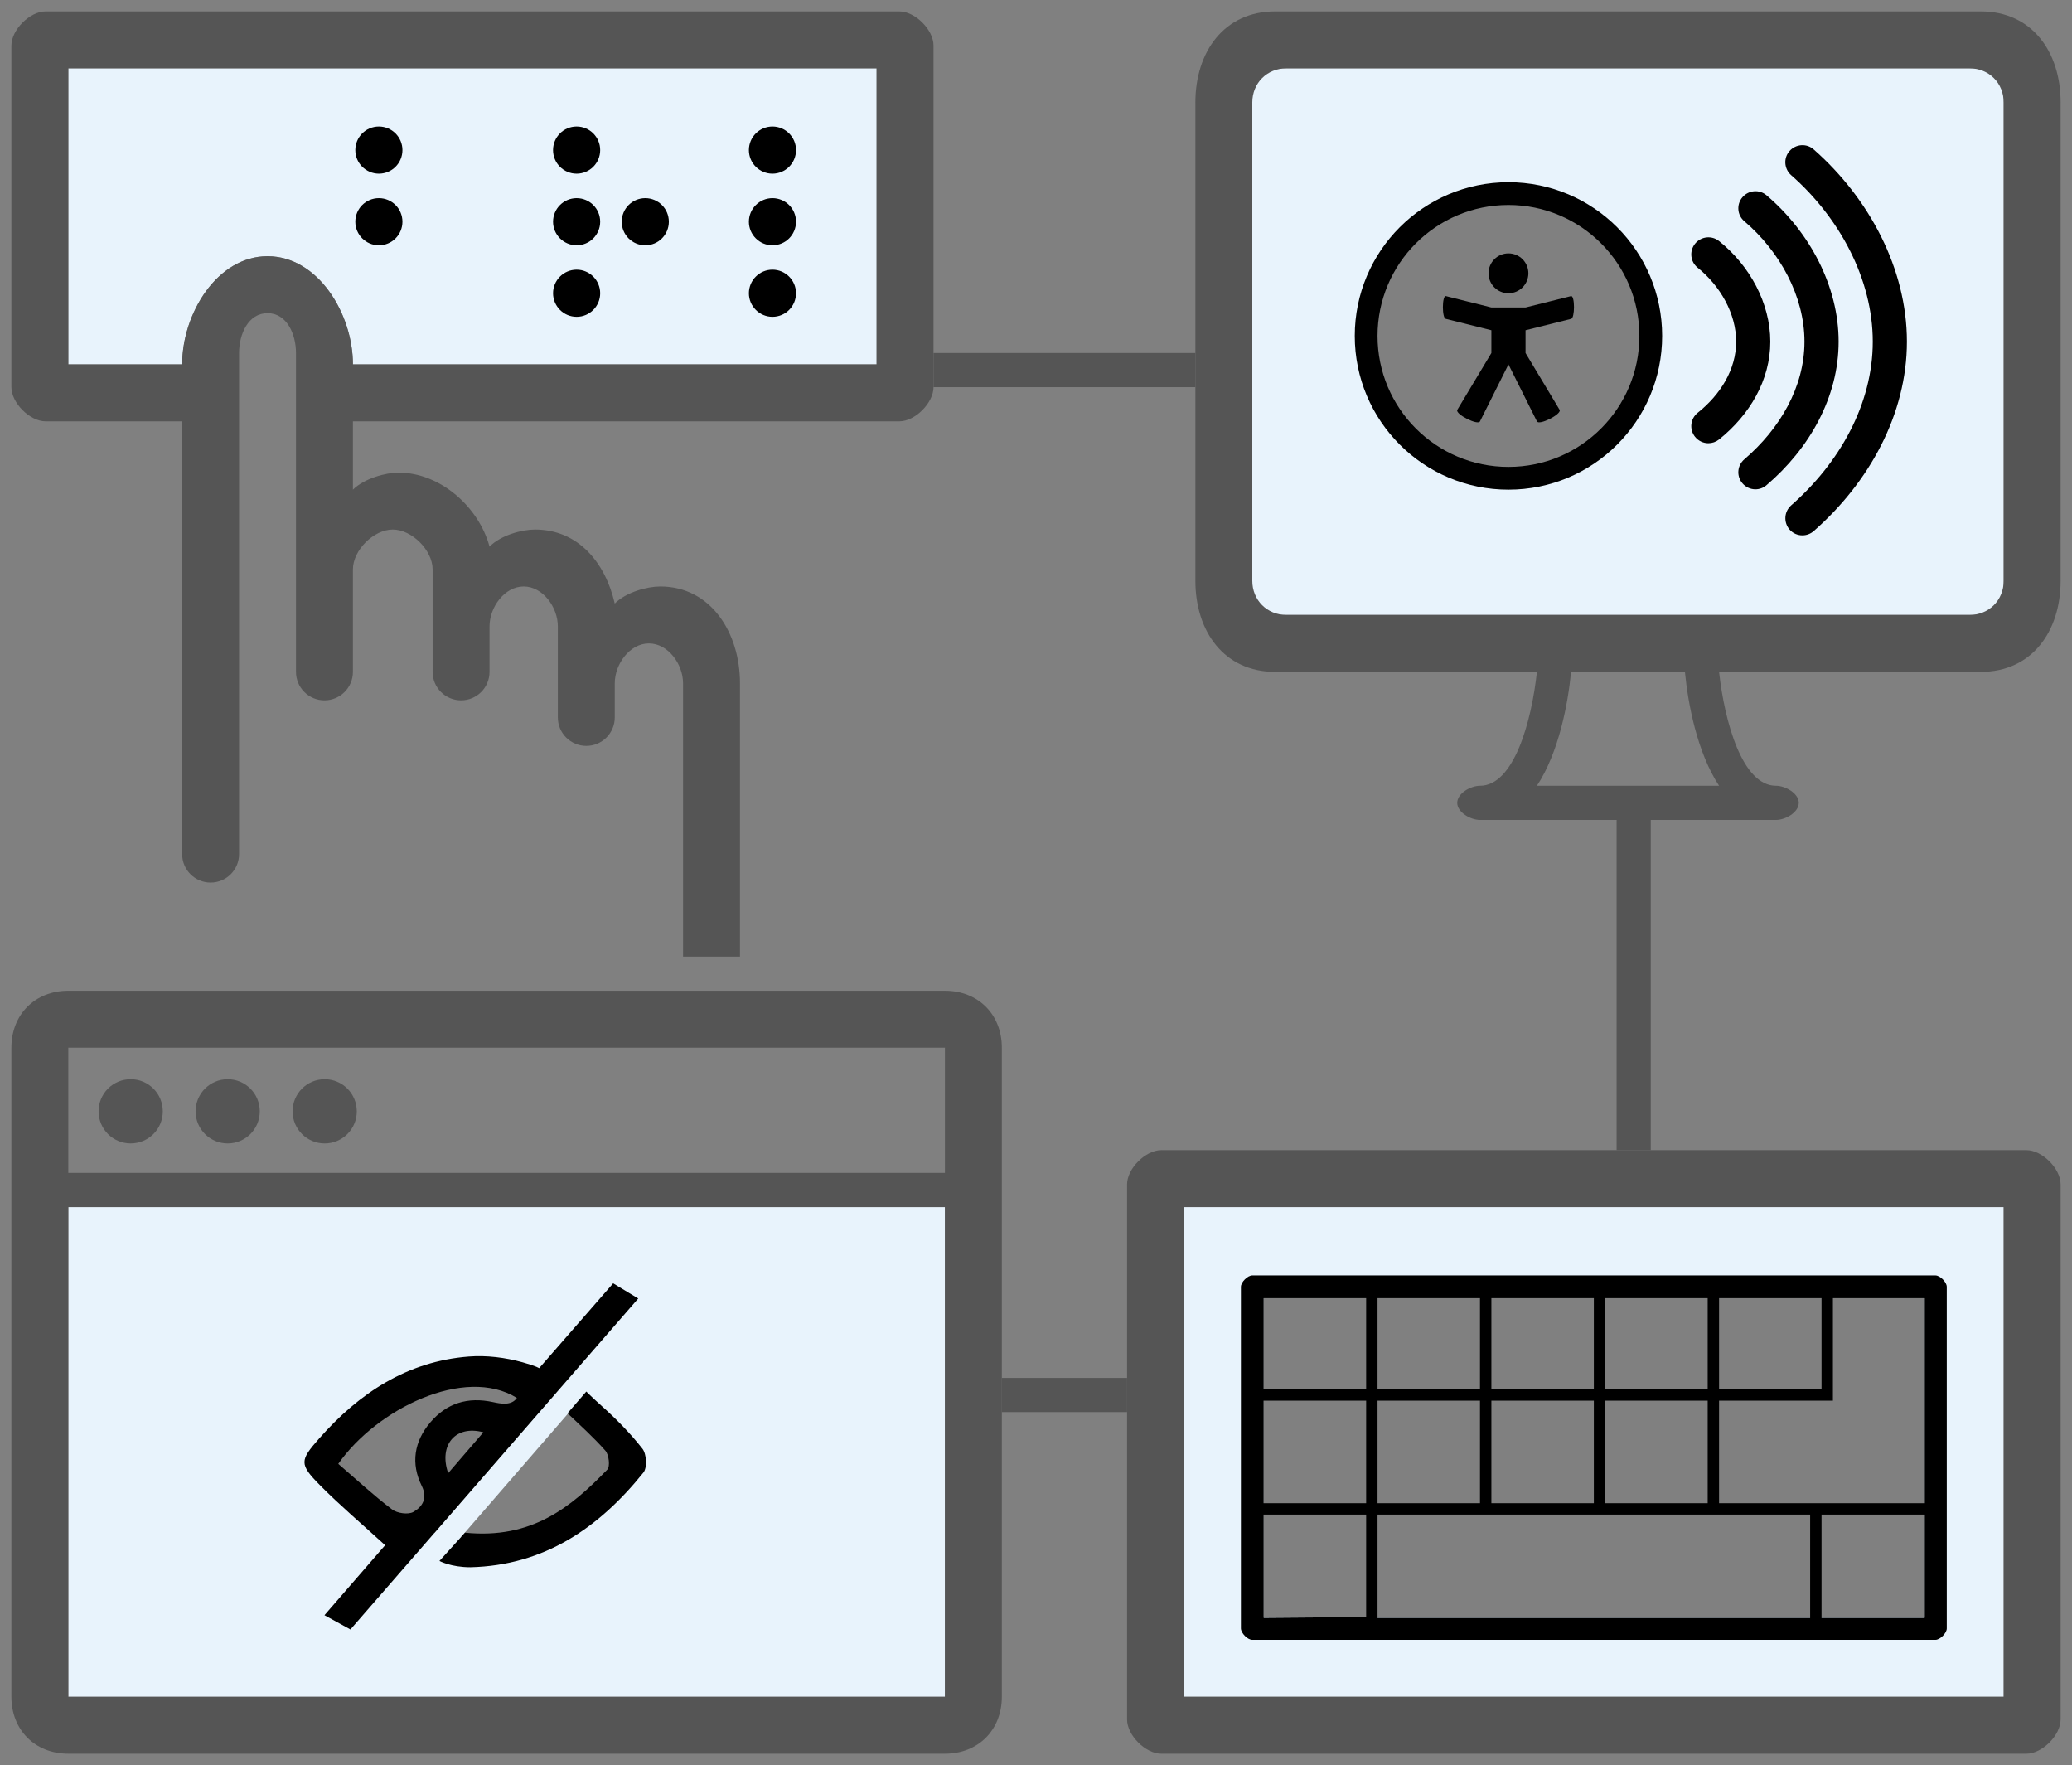 <?xml version="1.0" encoding="UTF-8"?><!DOCTYPE svg PUBLIC "-//W3C//DTD SVG 1.1//EN" "http://www.w3.org/Graphics/SVG/1.1/DTD/svg11.dtd"><svg enable-background="new 0 0 182 155" version="1.1" viewBox="0 0 182 155" xml:space="preserve" xmlns="http://www.w3.org/2000/svg"><rect x="0" y="0" width="182" height="155" fill="#808080" stroke="none"/><path d="M6,6v26h10c0-4.44,3.06-9.5,7.5-9.5S31,27.56,31,32h46V6H6z" fill="#E8F3FC"/><path d="m79 1h-75c-1.38 0-3 1.62-3 3v30c0 1.38 1.62 3 3 3h12v38c0 1.38 1.12 2.5 2.5 2.5s2.5-1.121 2.5-2.5v-44c0-1.68 0.82-3.5 2.5-3.5s2.5 1.82 2.5 3.5v28c0 1.38 1.12 2.5 2.5 2.5s2.5-1.121 2.5-2.5v-9c0-1.68 1.82-3.5 3.5-3.5s3.5 1.82 3.5 3.5v9c0 1.38 1.12 2.5 2.5 2.5s2.5-1.12 2.5-2.5v-4c0-1.68 1.319-3.5 3-3.5 1.68 0 3 1.82 3 3.5v8c0 1.38 1.121 2.5 2.5 2.5 1.381 0 2.5-1.121 2.5-2.5v-3c0-1.68 1.32-3.5 3-3.5s3 1.82 3 3.5v24h5v-24c0-4.44-2.561-8.5-7-8.5-1.16 0-3 0.5-4 1.5-0.82-3.569-3.191-6.5-7-6.5-1.181 0-3 0.5-4 1.5-0.92-3.43-4.28-6.5-8-6.5-1.08 0-3 0.5-4 1.5v-6h48c1.38 0 3-1.62 3-3v-30c0-1.39-1.62-3-3-3zm-2 31h-46c0-4.44-3.06-9.5-7.5-9.5s-7.5 5.06-7.5 9.5h-10v-26h71v26z" fill="#555"/><path d="m33.28 15.25c1.15 0 2.07-0.93 2.07-2.07s-0.93-2.07-2.07-2.07c-1.15 0-2.07 0.93-2.07 2.07s0.93 2.07 2.07 2.07z"/><circle cx="50.649" cy="13.18" r="2.07"/><path d="m50.649 21.54c1.15 0 2.07-0.93 2.07-2.07 0-1.15-0.93-2.07-2.07-2.07-1.139 0-2.069 0.93-2.069 2.07s0.931 2.07 2.069 2.07z"/><path d="m56.681 21.54c1.149 0 2.069-0.93 2.069-2.07 0-1.15-0.931-2.07-2.069-2.07-1.15 0-2.07 0.93-2.07 2.07-1e-3 1.14 0.919 2.07 2.07 2.07z"/><path d="m50.649 27.82c1.15 0 2.07-0.93 2.07-2.07s-0.93-2.07-2.07-2.07c-1.139 0-2.069 0.93-2.069 2.07s0.931 2.07 2.069 2.07z"/><circle cx="67.851" cy="13.18" r="2.07"/><path d="m67.851 21.54c1.149 0 2.069-0.93 2.069-2.07 0-1.15-0.93-2.07-2.069-2.07-1.141 0-2.07 0.93-2.07 2.07-1e-3 1.14 0.929 2.07 2.07 2.07z"/><path d="m67.851 27.82c1.149 0 2.069-0.93 2.069-2.07s-0.93-2.07-2.069-2.07c-1.141 0-2.07 0.93-2.07 2.07s0.929 2.07 2.07 2.07z"/><path d="m33.28 21.54c1.15 0 2.07-0.93 2.07-2.07 0-1.15-0.93-2.07-2.07-2.07-1.15 0-2.07 0.93-2.07 2.07s0.93 2.07 2.07 2.07z"/><path d="m6 106v43h77v-43h-77zm32.168 28.606c-4.088-0.994-9.168-3.733-9.168-6.606 0-2 6-7 13-7 2.413 0 4.713 0.597 6.684 1.458m1.85 0.936c2.715 1.57 4.466 3.526 4.466 4.606 0 2-7 7-14 7-0.164 0-0.335-6e-3 -0.512-0.018m10.046-11.588-10.046 11.589m8.196-12.525-10.516 12.148" fill="#E8F3FC"/><path d="m83 87h-77c-2.92 0-5 2.08-5 5v57c0 2.92 2.08 5 5 5h77c2.92 0 5-2.08 5-5v-57c0-2.92-2.08-5-5-5zm0 5v11h-77v-11h77zm-77 57v-43h77v43h-77z" fill="#555"/><path d="m33.828 135.69c-2.056-1.881-3.973-3.499-5.728-5.275-1.83-1.853-1.766-2.166-0.063-4.099 3.515-3.986 7.723-6.774 13.148-7.194 1.557-0.121 3.209 0.087 4.716 0.506 1.279 0.356 1.455 0.519 1.455 0.519l6.502-7.453 2.204 1.333-25.281 29.063-2.281-1.253 5.328-6.147zm11.575-12.933c-4.604-2.844-12.324 0.978-15.69 5.79 1.542 1.326 3.072 2.741 4.722 3.998 0.447 0.341 1.412 0.479 1.869 0.226 0.774-0.432 1.29-1.185 0.743-2.287-0.982-1.979-0.663-3.912 0.74-5.566 1.439-1.698 3.291-2.28 5.528-1.792 0.638 0.139 1.611 0.339 2.088-0.369zm-6.036 6.606c1.117-1.296 2.051-2.38 3.092-3.588-2.435-0.666-3.946 1.106-3.092 3.588zm1.951 8.261c6.494-0.154 11.296-3.462 15.199-8.313 0.343-0.426 0.279-1.628-0.083-2.09-1.082-1.381-2.337-2.651-3.652-3.821-0.724-0.644-1.282-1.204-1.282-1.204l-1.65 1.909c1.131 1.069 2.277 2.101 3.323 3.28 0.314 0.354 0.434 1.396 0.171 1.667-3.205 3.314-6.639 6.128-12.5 5.537l-2.244 2.483c0 1e-3 1.009 0.552 2.718 0.552z" clip-rule="evenodd" fill-rule="evenodd"/><path d="m11.48 100.41c1.56 0 2.82-1.26 2.82-2.82s-1.26-2.82-2.82-2.82-2.82 1.26-2.82 2.82 1.26 2.82 2.82 2.82z" fill="#555"/><circle cx="20" cy="97.591" r="2.82" fill="#555"/><circle cx="28.52" cy="97.591" r="2.82" fill="#555"/><path d="M110,6v48h66V6H110z M132.5,42c-6.903,0-12.5-5.597-12.5-12.5S125.597,17,132.5,17S145,22.597,145,29.5  S139.403,42,132.5,42z" fill="#E8F3FC"/><path d="m174 1h-62c-4.46 0-7 3.54-7 8v42c0 4.459 2.54 8 7 8h23c-0.471 4.359-2.02 10-5 10-0.83 0-2 0.67-2 1.5s1.17 1.5 2 1.5h26c0.83 0 2-0.669 2-1.5s-1.17-1.5-2-1.5c-2.969 0-4.521-5.641-5-10h23c4.461 0 7-3.541 7-8v-42c0.01-4.46-2.539-8-7-8zm-23 68h-16c1.93-2.93 2.73-7.201 3-10h10c0.271 2.799 1.07 7.07 3 10zm25-18c0 1.709-1.299 3-3 3h-60c-1.71 0-3-1.301-3-3v-42c0-1.71 1.3-3 3-3h60c1.711 0 3 1.3 3 3v42z" fill="#555"/><path d="m159.31 13.12c-0.619-0.55-1.57-0.48-2.119 0.14-0.551 0.62-0.48 1.57 0.139 2.12 4.23 3.71 7.17 9.121 7.17 14.621s-2.939 10.67-7.17 14.379c-0.619 0.551-0.68 1.49-0.139 2.121 0.299 0.34 0.709 0.51 1.129 0.51 0.35 0 0.701-0.121 0.99-0.371 4.88-4.28 8.189-10.279 8.189-16.64 0-6.379-3.309-12.59-8.189-16.88z"/><path d="m155.17 17.15c-0.629-0.54-1.58-0.46-2.119 0.17-0.541 0.63-0.461 1.58 0.17 2.11 3.109 2.65 5.279 6.58 5.279 10.57s-2.17 7.67-5.279 10.33c-0.631 0.54-0.711 1.479-0.17 2.11 0.301 0.35 0.721 0.529 1.141 0.529 0.34 0 0.689-0.119 0.969-0.359 3.781-3.221 6.34-7.74 6.34-12.61s-2.55-9.63-6.331-12.85z"/><path d="m151 21.17c-0.648-0.52-1.59-0.41-2.109 0.23-0.52 0.65-0.42 1.59 0.23 2.11 1.98 1.59 3.379 4.03 3.379 6.49s-1.398 4.67-3.379 6.25c-0.65 0.52-0.75 1.459-0.23 2.11 0.301 0.37 0.73 0.561 1.17 0.561 0.33 0 0.66-0.111 0.939-0.33 2.691-2.161 4.5-5.21 4.5-8.59s-1.809-6.681-4.5-8.831z"/><circle cx="132.5" cy="29.5" r="12.5" fill="none" stroke="#000" stroke-miterlimit="10" stroke-width="2"/><circle cx="132.5" cy="24" r="1.75"/><path d="m138 26-4 1h-3l-4-1c-0.34-0.05-0.351 1.95 0 2l4 1v2l-3 5c-0.16 0.39 1.84 1.39 2 1l2.5-5 2.5 5c0.16 0.39 2.16-0.61 2-1l-3-5v-2l4-1c0.341-0.05 0.34-2.05 0-2z"/><path d="m104 106v43h72v-43h-72zm65 36h-58v-28h58v28z" fill="#E8F3FC"/><path d="m178 101h-76c-1.379 0-3 1.619-3 3v47c0 1.379 1.621 3 3 3h76c1.379 0 3-1.621 3-3v-47c0-1.381-1.621-3-3-3zm-2 48h-72v-43h72v43z" fill="#555"/><path d="m110 144h60c0.41 0 1-0.59 1-1v-30c0-0.41-0.59-1-1-1h-60c-0.41 0-1 0.59-1 1v30c0.01 0.41 0.58 1 1 1zm40-12h-9v-9h9v9zm-10 0h-9v-9h9v9zm-10 0h-9v-9h9v9zm-10 0h-9v-9h9v9zm-9 1h9v9l-9 0.068v-9.068zm10 0h38v9.068h-38v-9.068zm48.06 9.068h-9.06v-9.068h9.06v9.068zm0-10.068h-18.06v-9h10v-9h8.06v18zm-9.06-10h-9v-8h9v8zm-10 0h-9v-8h9v8zm-10 0h-9v-8h9v8zm-10 0h-9v-8h9v8zm-19-8h9v8h-9v-8z"/><path d="m142 101v-29h3v29h-3z" fill="#555"/><path d="m105 34h-23v-3h23v3z" fill="#555"/><path d="m99 124h-11v-3h11v3z" fill="#555"/></svg>